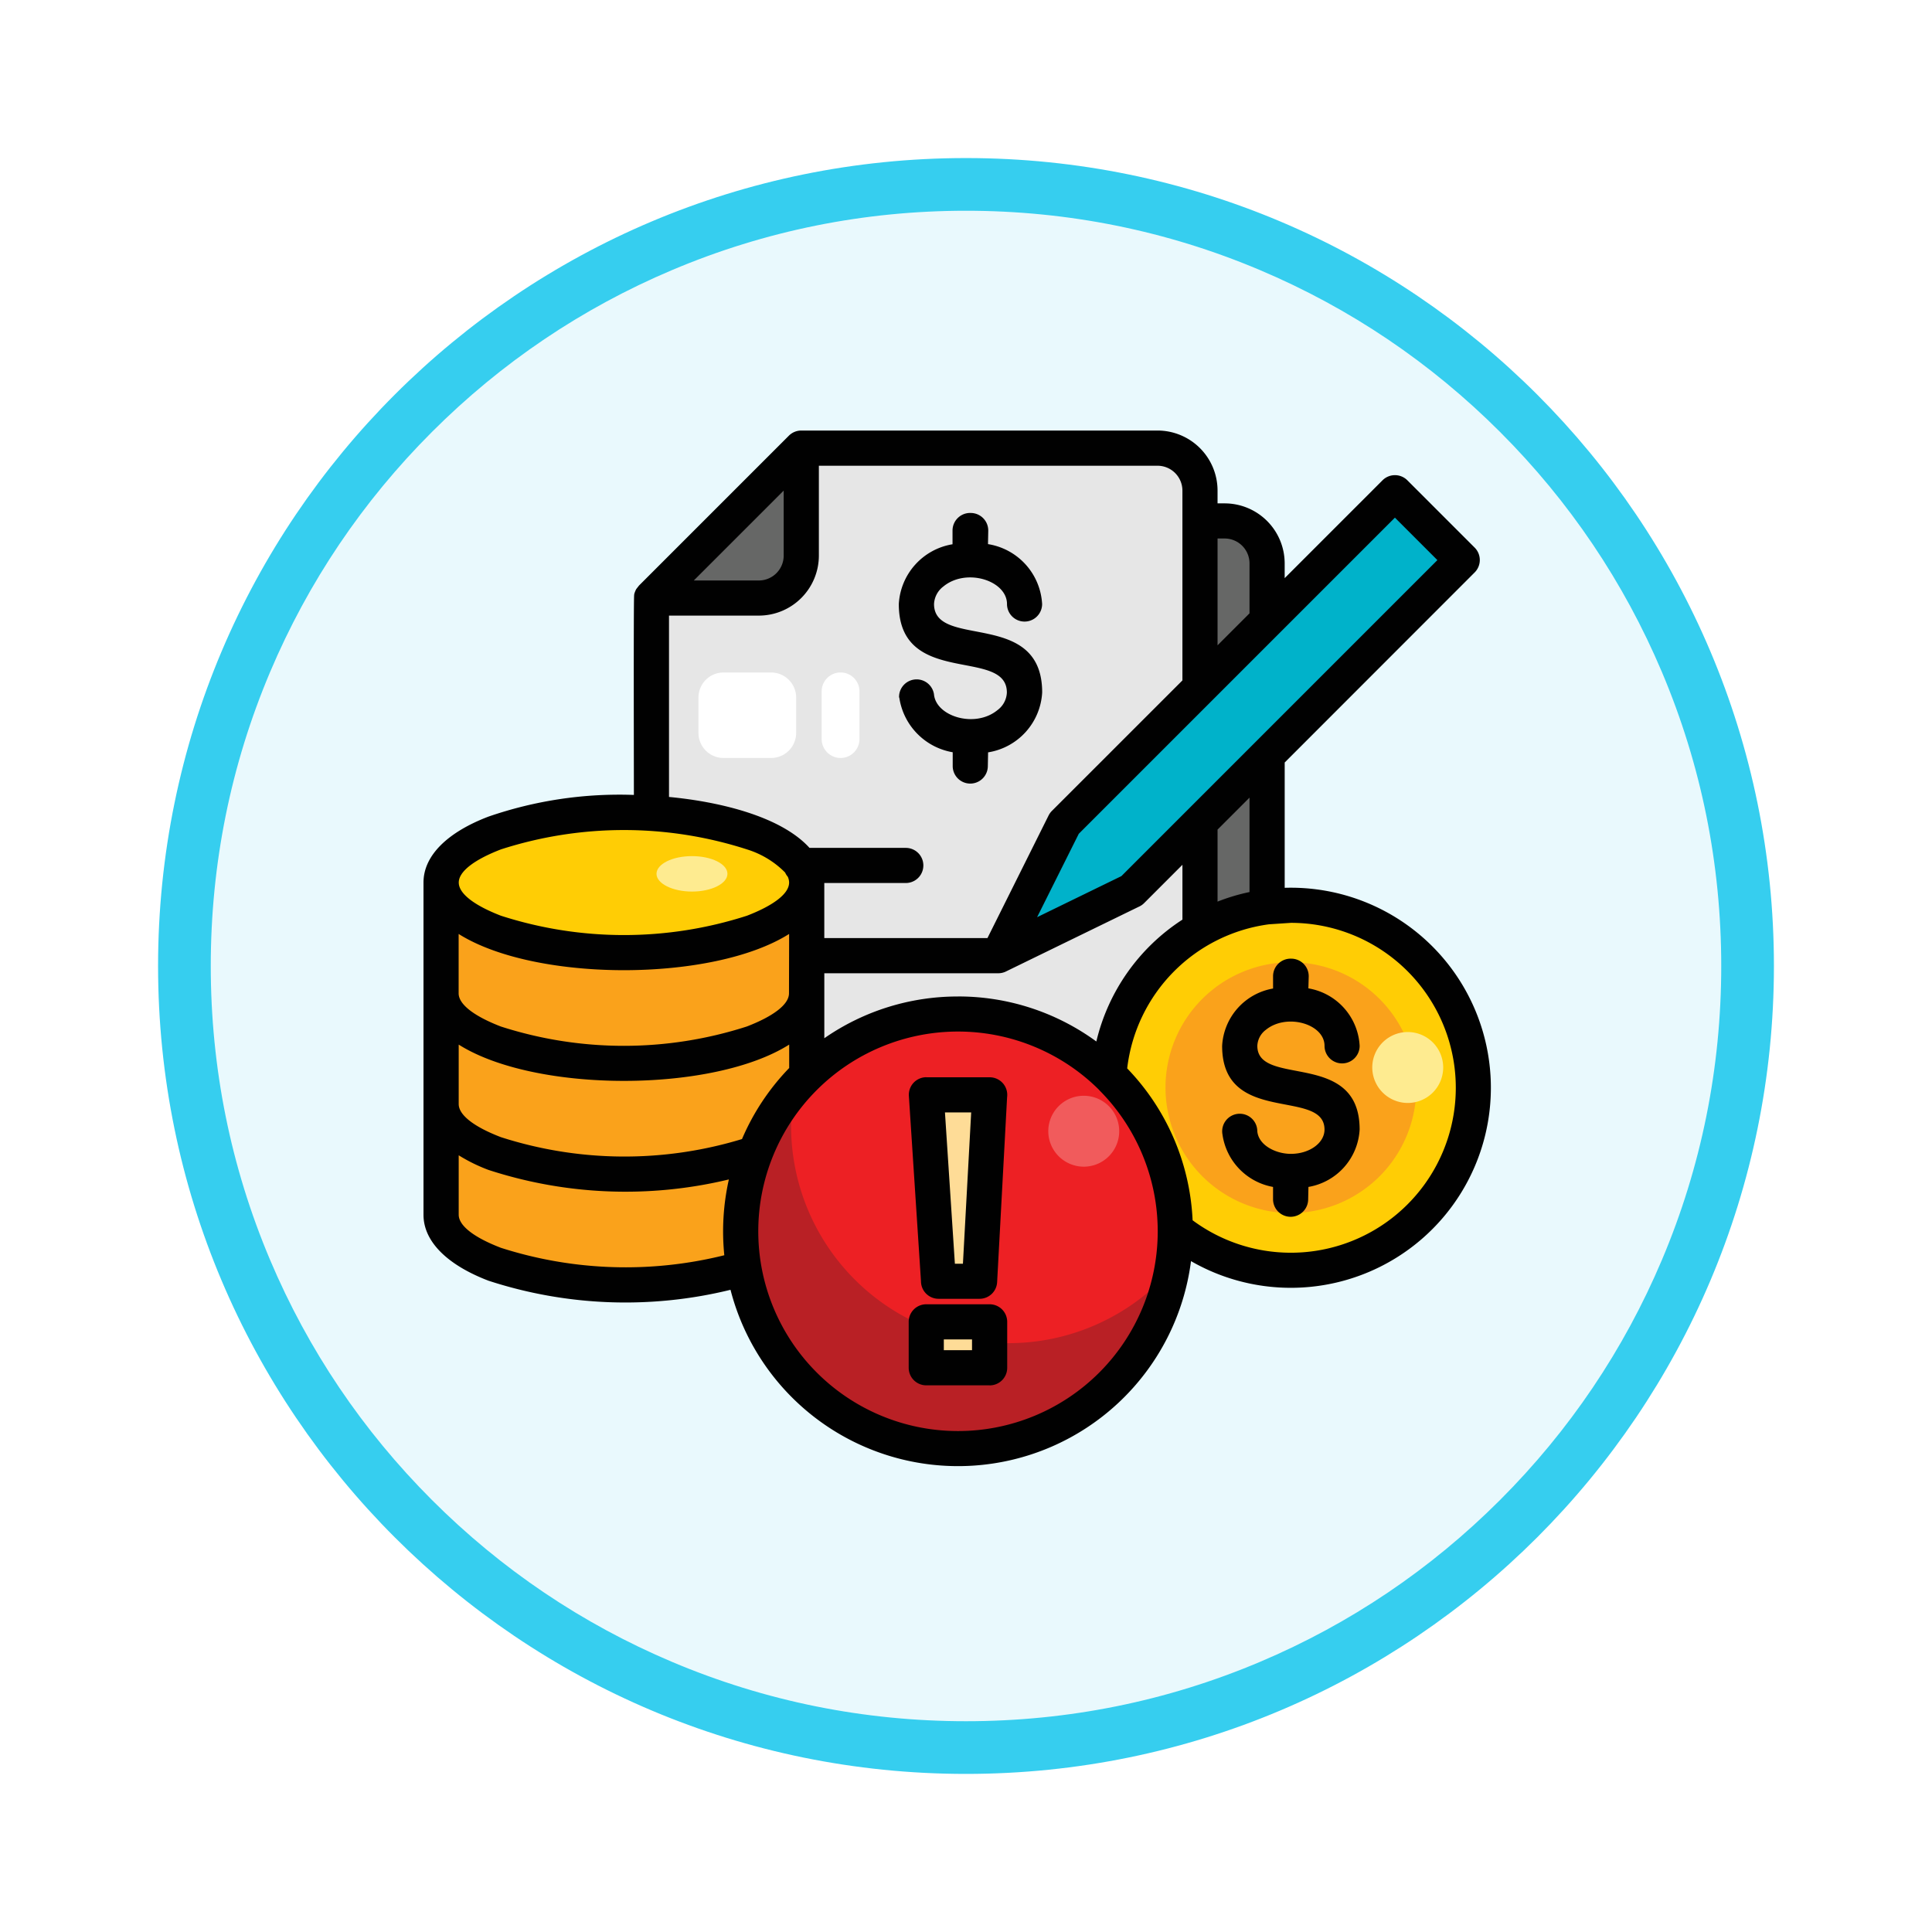 <svg xmlns="http://www.w3.org/2000/svg" xmlns:xlink="http://www.w3.org/1999/xlink" width="110" height="110" viewBox="0 0 110 110">
  <defs>
    <filter id="Trazado_982547" x="0" y="0" width="110" height="110" filterUnits="userSpaceOnUse">
      <feOffset dy="3" input="SourceAlpha"/>
      <feGaussianBlur stdDeviation="3" result="blur"/>
      <feFlood flood-opacity="0.161"/>
      <feComposite operator="in" in2="blur"/>
      <feComposite in="SourceGraphic"/>
    </filter>
  </defs>
  <g id="Grupo_1174928" data-name="Grupo 1174928" transform="translate(-913 -1919.935)">
    <g id="Grupo_1174835" data-name="Grupo 1174835" transform="translate(116 729.272)">
      <g id="Grupo_1171898" data-name="Grupo 1171898" transform="translate(-315 -769.338)">
        <g id="Grupo_1164700" data-name="Grupo 1164700" transform="translate(1121 1966)">
          <g id="Grupo_1160931" data-name="Grupo 1160931" transform="translate(0)">
            <g id="Grupo_1160749" data-name="Grupo 1160749" transform="translate(0)">
              <g id="Grupo_1158891" data-name="Grupo 1158891" transform="translate(0 0)">
                <g id="Grupo_1157406" data-name="Grupo 1157406" transform="translate(0)">
                  <g id="Grupo_1155793" data-name="Grupo 1155793" transform="translate(0)">
                    <g id="Grupo_1154704" data-name="Grupo 1154704" transform="translate(0)">
                      <g id="Grupo_1150790" data-name="Grupo 1150790" transform="translate(0)">
                        <g id="Grupo_1154214" data-name="Grupo 1154214" transform="translate(0)">
                          <g id="Grupo_1152583" data-name="Grupo 1152583" transform="translate(0 0)">
                            <g id="Grupo_1146973" data-name="Grupo 1146973" transform="translate(0 0)">
                              <g id="Grupo_1146954" data-name="Grupo 1146954">
                                <g transform="matrix(1, 0, 0, 1, -9, -6)" filter="url(#Trazado_982547)">
                                  <g id="Trazado_982547-2" data-name="Trazado 982547" transform="translate(9 6)" fill="#e9f9fd">
                                    <path d="M 46 90.5 C 39.992 90.5 34.164 89.324 28.679 87.003 C 23.38 84.762 18.621 81.553 14.534 77.466 C 10.446 73.379 7.238 68.62 4.996 63.321 C 2.676 57.836 1.5 52.008 1.5 46 C 1.5 39.992 2.676 34.164 4.996 28.679 C 7.238 23.38 10.446 18.621 14.534 14.534 C 18.621 10.446 23.38 7.238 28.679 4.996 C 34.164 2.676 39.992 1.5 46 1.5 C 52.008 1.5 57.836 2.676 63.321 4.996 C 68.62 7.238 73.379 10.446 77.466 14.534 C 81.554 18.621 84.762 23.38 87.004 28.679 C 89.324 34.164 90.5 39.992 90.5 46 C 90.5 52.008 89.324 57.836 87.004 63.321 C 84.762 68.62 81.554 73.379 77.466 77.466 C 73.379 81.553 68.62 84.762 63.321 87.003 C 57.836 89.324 52.008 90.5 46 90.5 Z" stroke="none"/>
                                    <path d="M 46 3 C 40.194 3 34.563 4.136 29.263 6.378 C 24.143 8.544 19.544 11.644 15.594 15.594 C 11.644 19.544 8.544 24.143 6.378 29.263 C 4.137 34.563 3 40.194 3 46 C 3 51.806 4.137 57.437 6.378 62.737 C 8.544 67.857 11.644 72.455 15.594 76.405 C 19.544 80.355 24.143 83.456 29.263 85.622 C 34.563 87.863 40.194 89 46 89 C 51.806 89 57.437 87.863 62.737 85.622 C 67.857 83.456 72.456 80.355 76.406 76.405 C 80.356 72.455 83.456 67.857 85.622 62.737 C 87.864 57.437 89 51.806 89 46 C 89 40.194 87.864 34.563 85.622 29.263 C 83.456 24.143 80.356 19.544 76.406 15.594 C 72.456 11.644 67.857 8.544 62.737 6.378 C 57.437 4.136 51.806 3 46 3 M 46 -7.62939453125e-06 C 71.405 -7.62939453125e-06 92 20.595 92 46 C 92 71.405 71.405 92 46 92 C 20.595 92 7.62939453125e-06 71.405 7.62939453125e-06 46 C 7.62939453125e-06 20.595 20.595 -7.62939453125e-06 46 -7.62939453125e-06 Z" stroke="none" fill="#36ceef"/>
                                  </g>
                                </g>
                              </g>
                            </g>
                          </g>
                        </g>
                      </g>
                    </g>
                  </g>
                </g>
              </g>
            </g>
          </g>
        </g>
      </g>
    </g>
    <g id="leverage_10983225" transform="translate(906.902 1907.495)">
      <g id="Grupo_1174927" data-name="Grupo 1174927" transform="translate(31.209 37.951)">
        <path id="Trazado_1035446" data-name="Trazado 1035446" d="M183.841,75.11H163.554l-8.534,8.53v24.522a2.42,2.42,0,0,0,2.414,2.412h26.406a2.416,2.416,0,0,0,2.41-2.412V77.52A2.414,2.414,0,0,0,183.841,75.11Z" transform="translate(-139.221 -70.966)" fill="#666766" fill-rule="evenodd"/>
        <path id="Trazado_1035447" data-name="Trazado 1035447" d="M155.458,44.32H135.17l-8.53,8.534V77.372a2.42,2.42,0,0,0,2.412,2.414h26.406a2.423,2.423,0,0,0,2.414-2.414V46.732A2.419,2.419,0,0,0,155.458,44.32Z" transform="translate(-114.661 -44.32)" fill="#e6e6e6" fill-rule="evenodd"/>
        <path id="Trazado_1035448" data-name="Trazado 1035448" d="M126.64,52.854h6.119a2.42,2.42,0,0,0,2.412-2.414V44.32Z" transform="translate(-114.661 -44.32)" fill="#666766" fill-rule="evenodd"/>
        <path id="Trazado_1035449" data-name="Trazado 1035449" d="M295.97,63.17,299.8,67,280.982,85.827l-7.592,3.7,3.758-7.535Z" transform="translate(-241.661 -60.633)" fill="#00b2ca" fill-rule="evenodd"/>
        <path id="Trazado_1035450" data-name="Trazado 1035450" d="M58.448,246.978c0,2.2-4.658,3.99-10.407,3.99s-10.411-1.789-10.411-3.99V228.06H58.448Z" transform="translate(-37.63 -203.332)" fill="#faa21b" fill-rule="evenodd"/>
        <path id="Trazado_1035451" data-name="Trazado 1035451" d="M48.041,206.391c5.733,0,10.407-1.793,10.407-3.99s-4.673-3.99-10.407-3.99S37.63,200.2,37.63,202.4,42.308,206.391,48.041,206.391Z" transform="translate(-37.63 -177.672)" fill="#ffcd05" fill-rule="evenodd"/>
        <path id="Trazado_1035452" data-name="Trazado 1035452" d="M330.348,258.481a10.39,10.39,0,1,0-10.388-10.392A10.411,10.411,0,0,0,330.348,258.481Z" transform="translate(-281.964 -211.675)" fill="#ffcd05" fill-rule="evenodd"/>
        <path id="Trazado_1035453" data-name="Trazado 1035453" d="M176.746,308.444a12.372,12.372,0,1,0-12.376-12.372A12.4,12.4,0,0,0,176.746,308.444Z" transform="translate(-147.313 -251.484)" fill="#b92025" fill-rule="evenodd"/>
        <path id="Trazado_1035454" data-name="Trazado 1035454" d="M195.249,283.71a12.373,12.373,0,0,1,12.185,14.516,12.372,12.372,0,0,1-21.5-10.289A12.339,12.339,0,0,1,195.249,283.71Z" transform="translate(-165.816 -251.493)" fill="#ed2024" fill-rule="evenodd"/>
        <path id="Trazado_1035455" data-name="Trazado 1035455" d="M242.92,317.92h3.605l-.568,10.613h-2.342Zm0,15.539h3.605v-2.614H242.92Z" transform="translate(-215.292 -281.099)" fill="#fedc97" fill-rule="evenodd"/>
        <path id="Trazado_1035456" data-name="Trazado 1035456" d="M351.248,276.129a7.14,7.14,0,1,0-7.138-7.141A7.155,7.155,0,0,0,351.248,276.129Z" transform="translate(-302.863 -232.574)" fill="#faa21b" fill-rule="evenodd"/>
        <path id="Trazado_1035457" data-name="Trazado 1035457" d="M433.609,295.417a2.019,2.019,0,1,0-2.019-2.019A2.025,2.025,0,0,0,433.609,295.417Z" transform="translate(-378.57 -258.13)" fill="#feeb90" fill-rule="evenodd"/>
        <path id="Trazado_1035458" data-name="Trazado 1035458" d="M130.809,218.977c1.114,0,2.019-.454,2.019-1.011s-.9-1.007-2.019-1.007-2.019.454-2.019,1.007S129.7,218.977,130.809,218.977Z" transform="translate(-116.522 -193.726)" fill="#feeb90" fill-rule="evenodd"/>
        <path id="Trazado_1035459" data-name="Trazado 1035459" d="M147.963,144.136h2.712a1.428,1.428,0,0,0,1.427-1.423v-2.021a1.428,1.428,0,0,0-1.427-1.423h-2.712a1.425,1.425,0,0,0-1.423,1.423v2.021A1.426,1.426,0,0,0,147.963,144.136Z" transform="translate(-131.883 -126.491)" fill="#fff" fill-rule="evenodd"/>
        <path id="Trazado_1035460" data-name="Trazado 1035460" d="M199.745,144.128a1.076,1.076,0,0,0,1.075-1.073v-2.72a1.075,1.075,0,0,0-2.151,0v2.72A1.077,1.077,0,0,0,199.745,144.128Z" transform="translate(-176.997 -126.483)" fill="#fff" fill-rule="evenodd"/>
        <path id="Trazado_1035461" data-name="Trazado 1035461" d="M296.549,322.377a2.019,2.019,0,1,0-2.019-2.019A2.025,2.025,0,0,0,296.549,322.377Z" transform="translate(-259.956 -281.462)" fill="#f15b5c" fill-rule="evenodd"/>
      </g>
      <path id="Trazado_1035462" data-name="Trazado 1035462" d="M58.837,73.776h3.609a1,1,0,0,1,.992,1.129L62.87,85.442a1,1,0,0,1-1,.946v0H59.535a1,1,0,0,1-1-1l-.69-10.555a1,1,0,0,1,1-1.061Zm2.556,2H59.9l.565,8.615h.458ZM59.835,89.315h1.606V88.7H59.835Zm2.61,2H58.835a1,1,0,0,1-1-1V87.7a1,1,0,0,1,1-1h3.609a1,1,0,0,1,1,1v2.614A1,1,0,0,1,62.445,91.318Zm-1.8-22.141a13.307,13.307,0,0,1,7.874,2.564A11.394,11.394,0,0,1,73.421,64.8V61.677L71.24,63.859a.993.993,0,0,1-.31.21l-7.515,3.662a1,1,0,0,1-.476.122H53.031v3.7a13.3,13.3,0,0,1,7.611-2.377Zm9.628,4.093A13.323,13.323,0,0,1,74,81.917a9.391,9.391,0,1,0,5.6-16.934l-1.252.083a9.377,9.377,0,0,0-8.072,8.2Zm3.636,10.972a13.375,13.375,0,0,1-26.219,1.637,25.119,25.119,0,0,1-13.78-.518c-2.285-.873-3.7-2.194-3.7-3.753V62.687c0-1.564,1.418-2.884,3.7-3.753A22.849,22.849,0,0,1,42.189,57.7c0-1.137-.023-11.154.015-11.376a.184.184,0,0,1,.008-.05l0-.023c0-.008,0-.015.008-.023l.015-.046.008-.023.027-.069.031-.069.023-.042.156-.2,8.526-8.526a1,1,0,0,1,.713-.3H72.01a3.419,3.419,0,0,1,3.41,3.41V41.1h.408a3.421,3.421,0,0,1,3.414,3.41v.847l5.57-5.57a1,1,0,0,1,1.416,0l3.83,3.83a1,1,0,0,1,0,1.416L79.243,55.854v7.134a11.39,11.39,0,1,1-5.338,21.253Zm-26.572-.332a13.484,13.484,0,0,1,.26-4.315,25.144,25.144,0,0,1-13.688-.542,9.551,9.551,0,0,1-1.694-.832V81.6c0,.645.919,1.316,2.4,1.884A23.271,23.271,0,0,0,47.334,83.909Zm1.008-6.615a13.351,13.351,0,0,1,2.686-4.044V71.915c-4.36,2.755-14.454,2.755-18.816,0V75.3c0,.645.919,1.316,2.4,1.884A22.979,22.979,0,0,0,48.342,77.294Zm20.341-2.789a11.373,11.373,0,1,0,0,16.084A11.373,11.373,0,0,0,68.683,74.506ZM75.7,77.03a1,1,0,1,1,1.984-.179c.073.794,1.048,1.285,1.911,1.285,1.056,0,1.915-.618,1.915-1.381,0-2.385-5.829-.2-5.829-4.764a3.506,3.506,0,0,1,2.9-3.269v-.7a1,1,0,0,1,1.03-1v0a1,1,0,0,1,1,1.015l-.019.676a3.51,3.51,0,0,1,2.919,3.273,1,1,0,0,1-2,0c0-1.256-2.163-1.873-3.342-.911a1.2,1.2,0,0,0-.484.911c0,2.385,5.825.2,5.825,4.764a3.508,3.508,0,0,1-2.915,3.269l-.015.7a1,1,0,0,1-2,0v-.7A3.54,3.54,0,0,1,75.7,77.03ZM75.42,63.774a11.22,11.22,0,0,1,1.82-.545V57.854l-1.82,1.82ZM44.188,57.815c2.751.26,6.332,1.061,8,2.9h5.482a1,1,0,1,1,0,2H53.03v3.136h9.289L65.8,58.871a1,1,0,0,1,.187-.26L73.42,51.18V40.369a1.418,1.418,0,0,0-1.412-1.412H52.721v5.119a3.421,3.421,0,0,1-3.41,3.414H44.188Zm6.839,7.8c-4.36,2.751-14.454,2.751-18.816,0v3.381c0,.645.919,1.316,2.4,1.888a22.826,22.826,0,0,0,14.009,0c1.484-.572,2.4-1.244,2.4-1.888Zm-2.4-4.814a22.814,22.814,0,0,0-14.009,0c-1.484.572-2.4,1.244-2.4,1.888s.919,1.316,2.4,1.888a22.826,22.826,0,0,0,14.009,0c1.484-.572,2.4-1.244,2.4-1.888a.813.813,0,0,0-.077-.332.93.93,0,0,1-.149-.237A5.209,5.209,0,0,0,48.623,60.8Zm8.66-8.648a1,1,0,0,1,1.988-.183c.114,1.266,2.342,1.946,3.616.9a1.31,1.31,0,0,0,.534-1c0-2.6-6.153-.256-6.153-5.036a3.656,3.656,0,0,1,3.059-3.406v-.782a1,1,0,0,1,1.034-1v0a1,1,0,0,1,1,1.015l-.015.759a3.657,3.657,0,0,1,3.082,3.41,1,1,0,1,1-2,0c0-1.331-2.308-2.075-3.62-1a1.328,1.328,0,0,0-.534,1c0,2.6,6.157.256,6.157,5.036a3.658,3.658,0,0,1-3.079,3.41l-.015.778a1,1,0,1,1-2,0V55.27a3.705,3.705,0,0,1-3.042-3.12ZM75.42,49.181l1.82-1.82V44.513A1.418,1.418,0,0,0,75.828,43.1H75.42ZM87.937,44.33l-2.418-2.418-18,18-2.373,4.749,4.8-2.339ZM45.6,45.49H49.31a1.417,1.417,0,0,0,1.408-1.412V40.373Z" transform="translate(0)" fill="#010101"/>
    </g>
  </g>
</svg>
